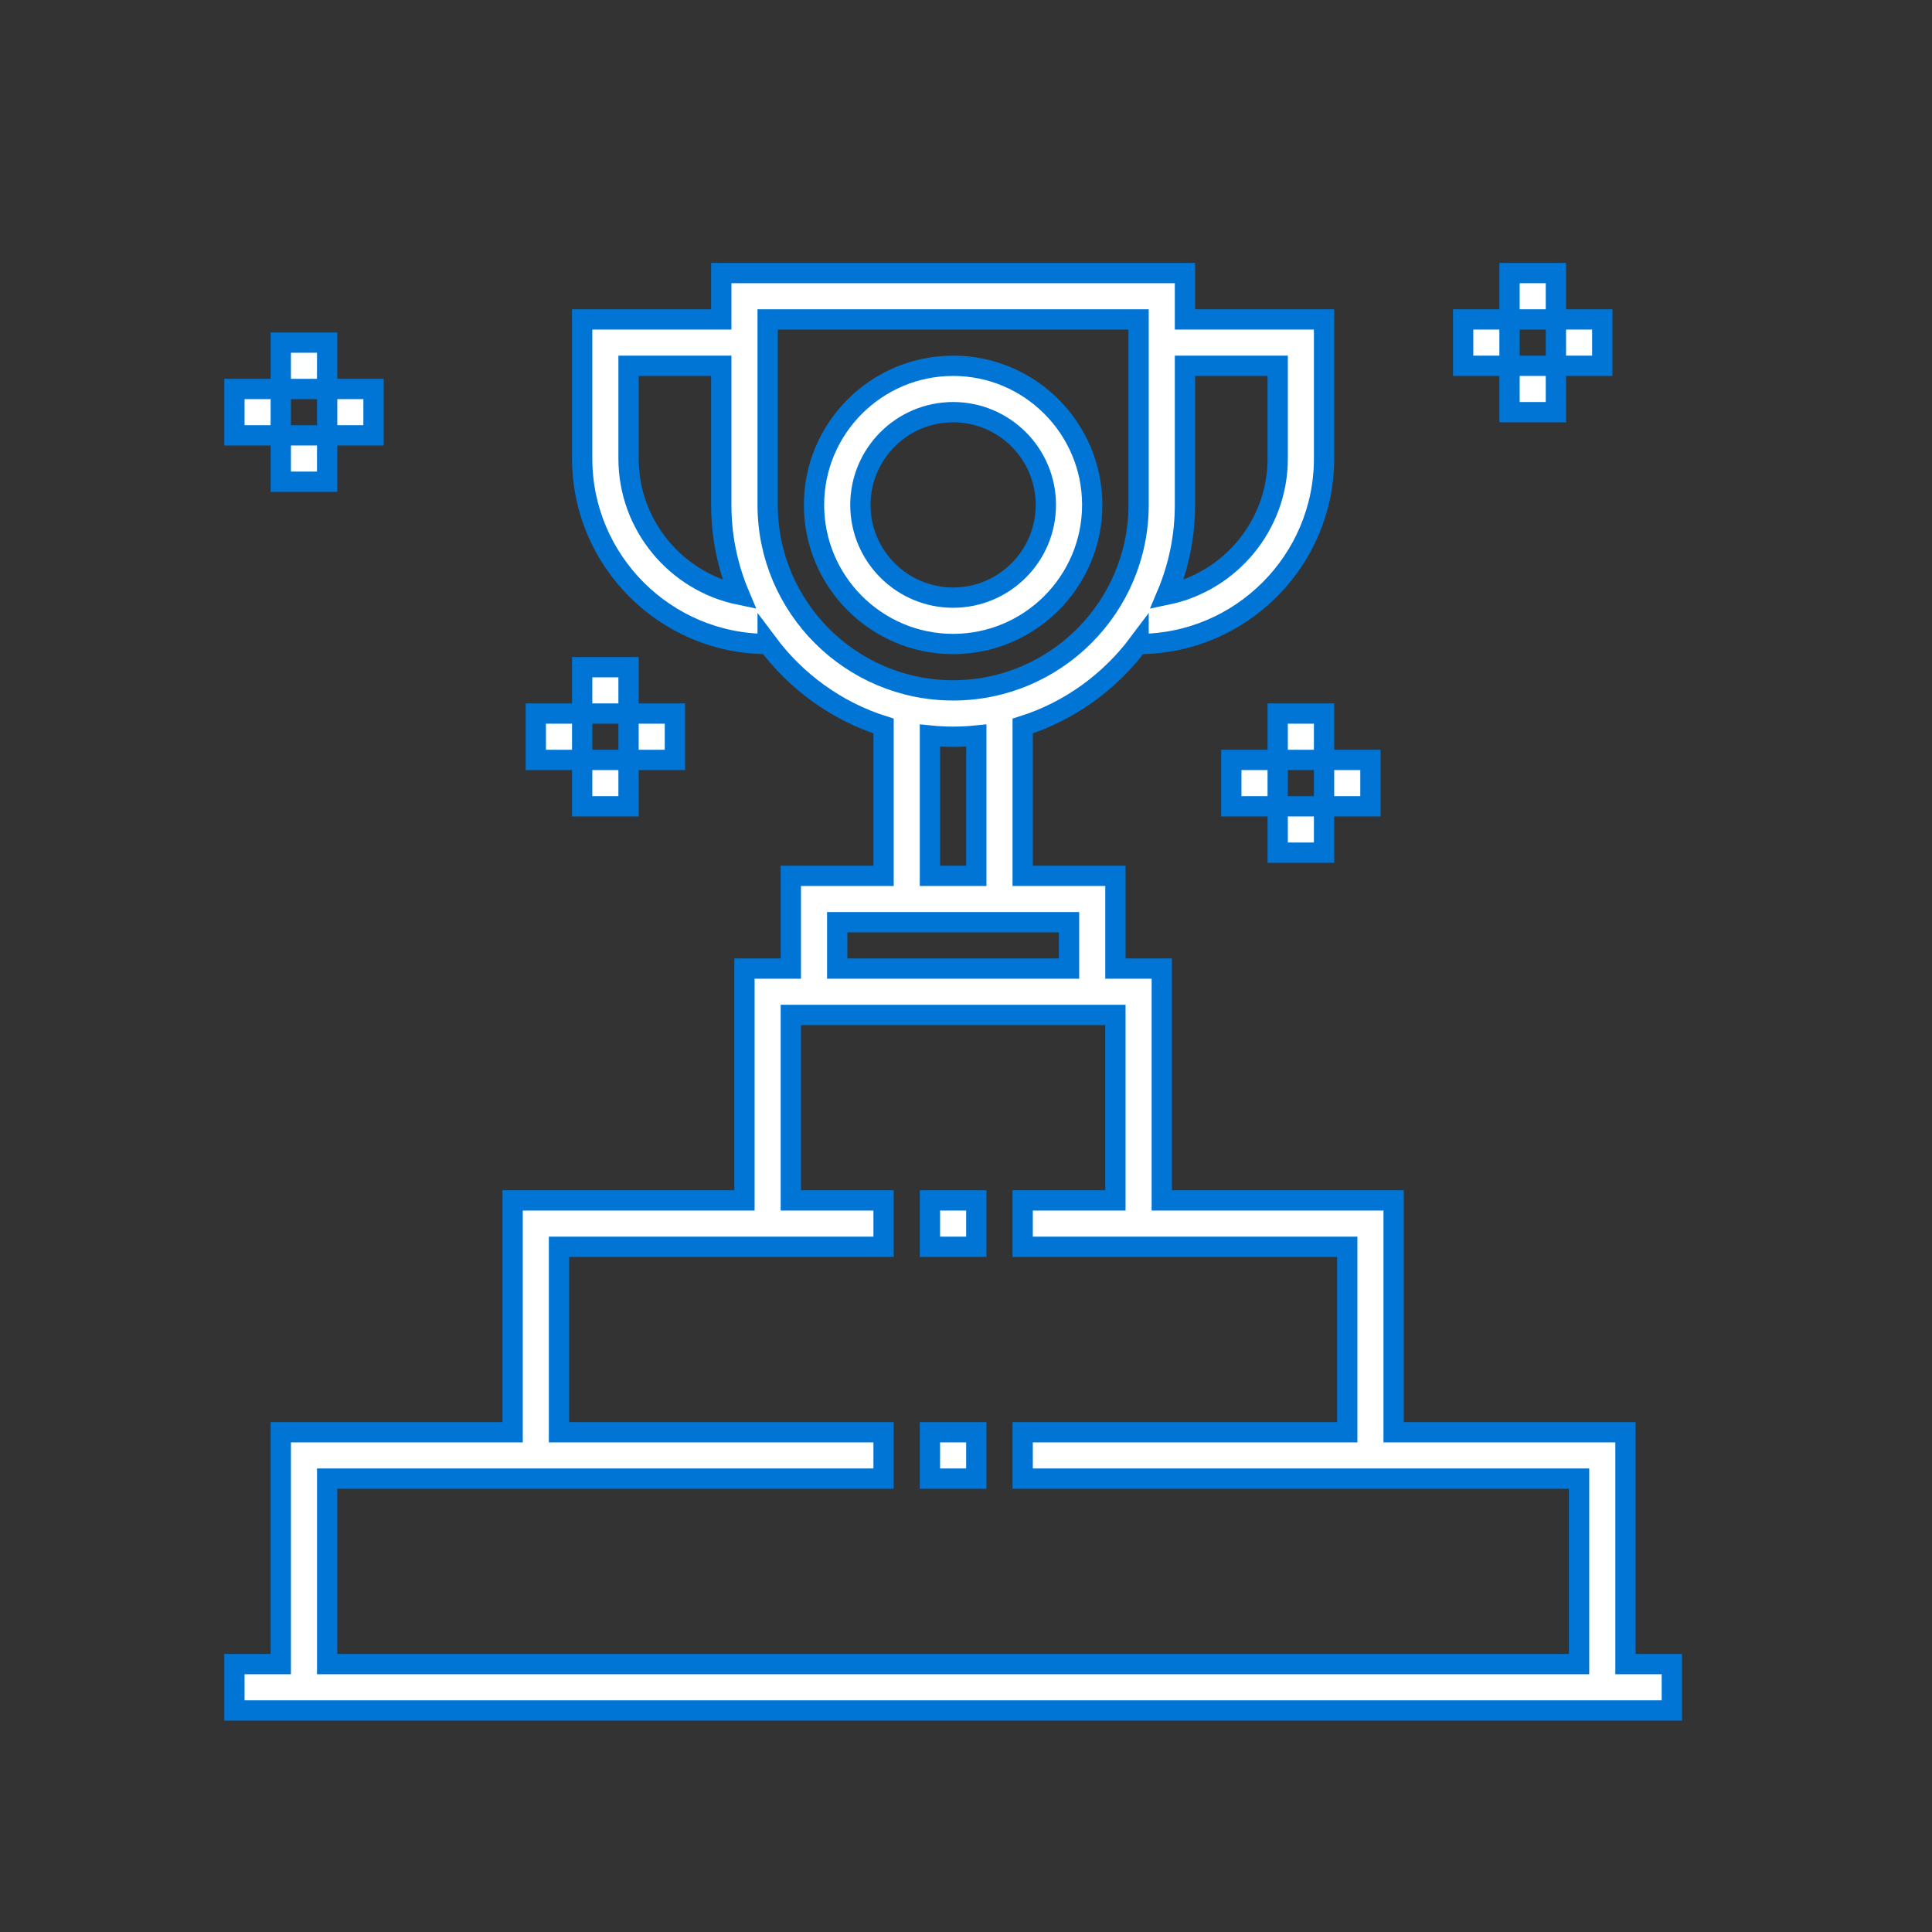 <?xml version="1.0" encoding="utf-8"?>
<!-- Generator: Adobe Illustrator 22.1.0, SVG Export Plug-In . SVG Version: 6.00 Build 0)  -->
<svg version="1.1" id="Layer_1" xmlns="http://www.w3.org/2000/svg" xmlns:xlink="http://www.w3.org/1999/xlink" x="0px" y="0px"
	 viewBox="0 0 150 150" enable-background="new 0 0 150 150" xml:space="preserve">
<rect x="0" y="0" width="150" height="150" fill="#333333" stroke="none"/>
<g>
	<g>
		<g>
			<path fill="#FFFFFF" stroke="#0075D5" stroke-width="1.575" stroke-miterlimit="10" d="M126.2,129.2v-18h-18v-18h-18v-18h-3.6V68
				h-7.2V56.37c3.636-1.147,6.763-3.429,9-6.415V50c7.94,0,14.4-6.46,14.4-14.4V24.8H92v-3.6H56v3.6H45.2v10.8
				c0,7.94,6.46,14.4,14.4,14.4v-0.047c2.237,2.988,5.364,5.269,9,6.415V68h-7.2v7.2h-3.6v18h-18v18h-18v18h-3.6v3.6h111.6
				v-3.6H126.2z M48.8,35.6v-7.2H56v10.8c0,2.471,0.502,4.829,1.408,6.975C52.501,45.16,48.8,40.804,48.8,35.6z M92,39.2
				V28.4h7.2v7.2c0,5.204-3.701,9.56-8.608,10.575C91.498,44.029,92,41.671,92,39.2z M59.6,39.2V24.8h28.8v14.4
				c0,7.94-6.46,14.4-14.4,14.4S59.6,47.14,59.6,39.2z M75.8,57.108V68h-3.6V57.108C72.792,57.168,73.392,57.2,74,57.2
				S75.208,57.168,75.8,57.108z M65,71.6h18v3.6H65V71.6z M122.6,129.2H25.4v-14.4h43.2v-3.6H43.4V96.8h25.2v-3.6h-7.2V78.8h25.2
				v14.4h-7.2v3.6h25.2v14.4H79.4v3.6h43.2C122.6,114.8,122.6,129.2,122.6,129.2z"/>
			
				<rect x="72.2" y="93.2" fill="#FFFFFF" stroke="#0075D5" stroke-width="1.575" stroke-miterlimit="10" width="3.6" height="3.6"/>
			
				<rect x="72.2" y="111.2" fill="#FFFFFF" stroke="#0075D5" stroke-width="1.575" stroke-miterlimit="10" width="3.6" height="3.6"/>
			<path fill="#FFFFFF" stroke="#0075D5" stroke-width="1.575" stroke-miterlimit="10" d="M84.8,39.2
				c0-5.956-4.844-10.8-10.8-10.8s-10.8,4.844-10.8,10.8S68.044,50,74,50S84.8,45.156,84.8,39.2z M66.8,39.2
				c0-3.971,3.229-7.2,7.2-7.2s7.2,3.229,7.2,7.2s-3.229,7.2-7.2,7.2S66.8,43.171,66.8,39.2z"/>
			
				<rect x="117.2" y="21.2" fill="#FFFFFF" stroke="#0075D5" stroke-width="1.575" stroke-miterlimit="10" width="3.6" height="3.6"/>
			
				<rect x="113.6" y="24.8" fill="#FFFFFF" stroke="#0075D5" stroke-width="1.575" stroke-miterlimit="10" width="3.6" height="3.6"/>
			
				<rect x="117.2" y="28.4" fill="#FFFFFF" stroke="#0075D5" stroke-width="1.575" stroke-miterlimit="10" width="3.6" height="3.6"/>
			
				<rect x="120.8" y="24.8" fill="#FFFFFF" stroke="#0075D5" stroke-width="1.575" stroke-miterlimit="10" width="3.6" height="3.6"/>
			
				<rect x="99.2" y="55.4" fill="#FFFFFF" stroke="#0075D5" stroke-width="1.575" stroke-miterlimit="10" width="3.6" height="3.6"/>
			<rect x="95.6" y="59" fill="#FFFFFF" stroke="#0075D5" stroke-width="1.575" stroke-miterlimit="10" width="3.6" height="3.6"/>
			
				<rect x="99.2" y="62.6" fill="#FFFFFF" stroke="#0075D5" stroke-width="1.575" stroke-miterlimit="10" width="3.6" height="3.6"/>
			<rect x="102.8" y="59" fill="#FFFFFF" stroke="#0075D5" stroke-width="1.575" stroke-miterlimit="10" width="3.6" height="3.6"/>
			
				<rect x="21.8" y="26.6" fill="#FFFFFF" stroke="#0075D5" stroke-width="1.575" stroke-miterlimit="10" width="3.6" height="3.6"/>
			
				<rect x="18.2" y="30.2" fill="#FFFFFF" stroke="#0075D5" stroke-width="1.575" stroke-miterlimit="10" width="3.6" height="3.6"/>
			
				<rect x="21.8" y="33.8" fill="#FFFFFF" stroke="#0075D5" stroke-width="1.575" stroke-miterlimit="10" width="3.6" height="3.6"/>
			
				<rect x="25.4" y="30.2" fill="#FFFFFF" stroke="#0075D5" stroke-width="1.575" stroke-miterlimit="10" width="3.6" height="3.6"/>
			
				<rect x="45.2" y="51.8" fill="#FFFFFF" stroke="#0075D5" stroke-width="1.575" stroke-miterlimit="10" width="3.6" height="3.6"/>
			
				<rect x="41.6" y="55.4" fill="#FFFFFF" stroke="#0075D5" stroke-width="1.575" stroke-miterlimit="10" width="3.6" height="3.6"/>
			<rect x="45.2" y="59" fill="#FFFFFF" stroke="#0075D5" stroke-width="1.575" stroke-miterlimit="10" width="3.6" height="3.6"/>
			
				<rect x="48.8" y="55.4" fill="#FFFFFF" stroke="#0075D5" stroke-width="1.575" stroke-miterlimit="10" width="3.6" height="3.6"/>
		</g>
	</g>
</g>
</svg>
